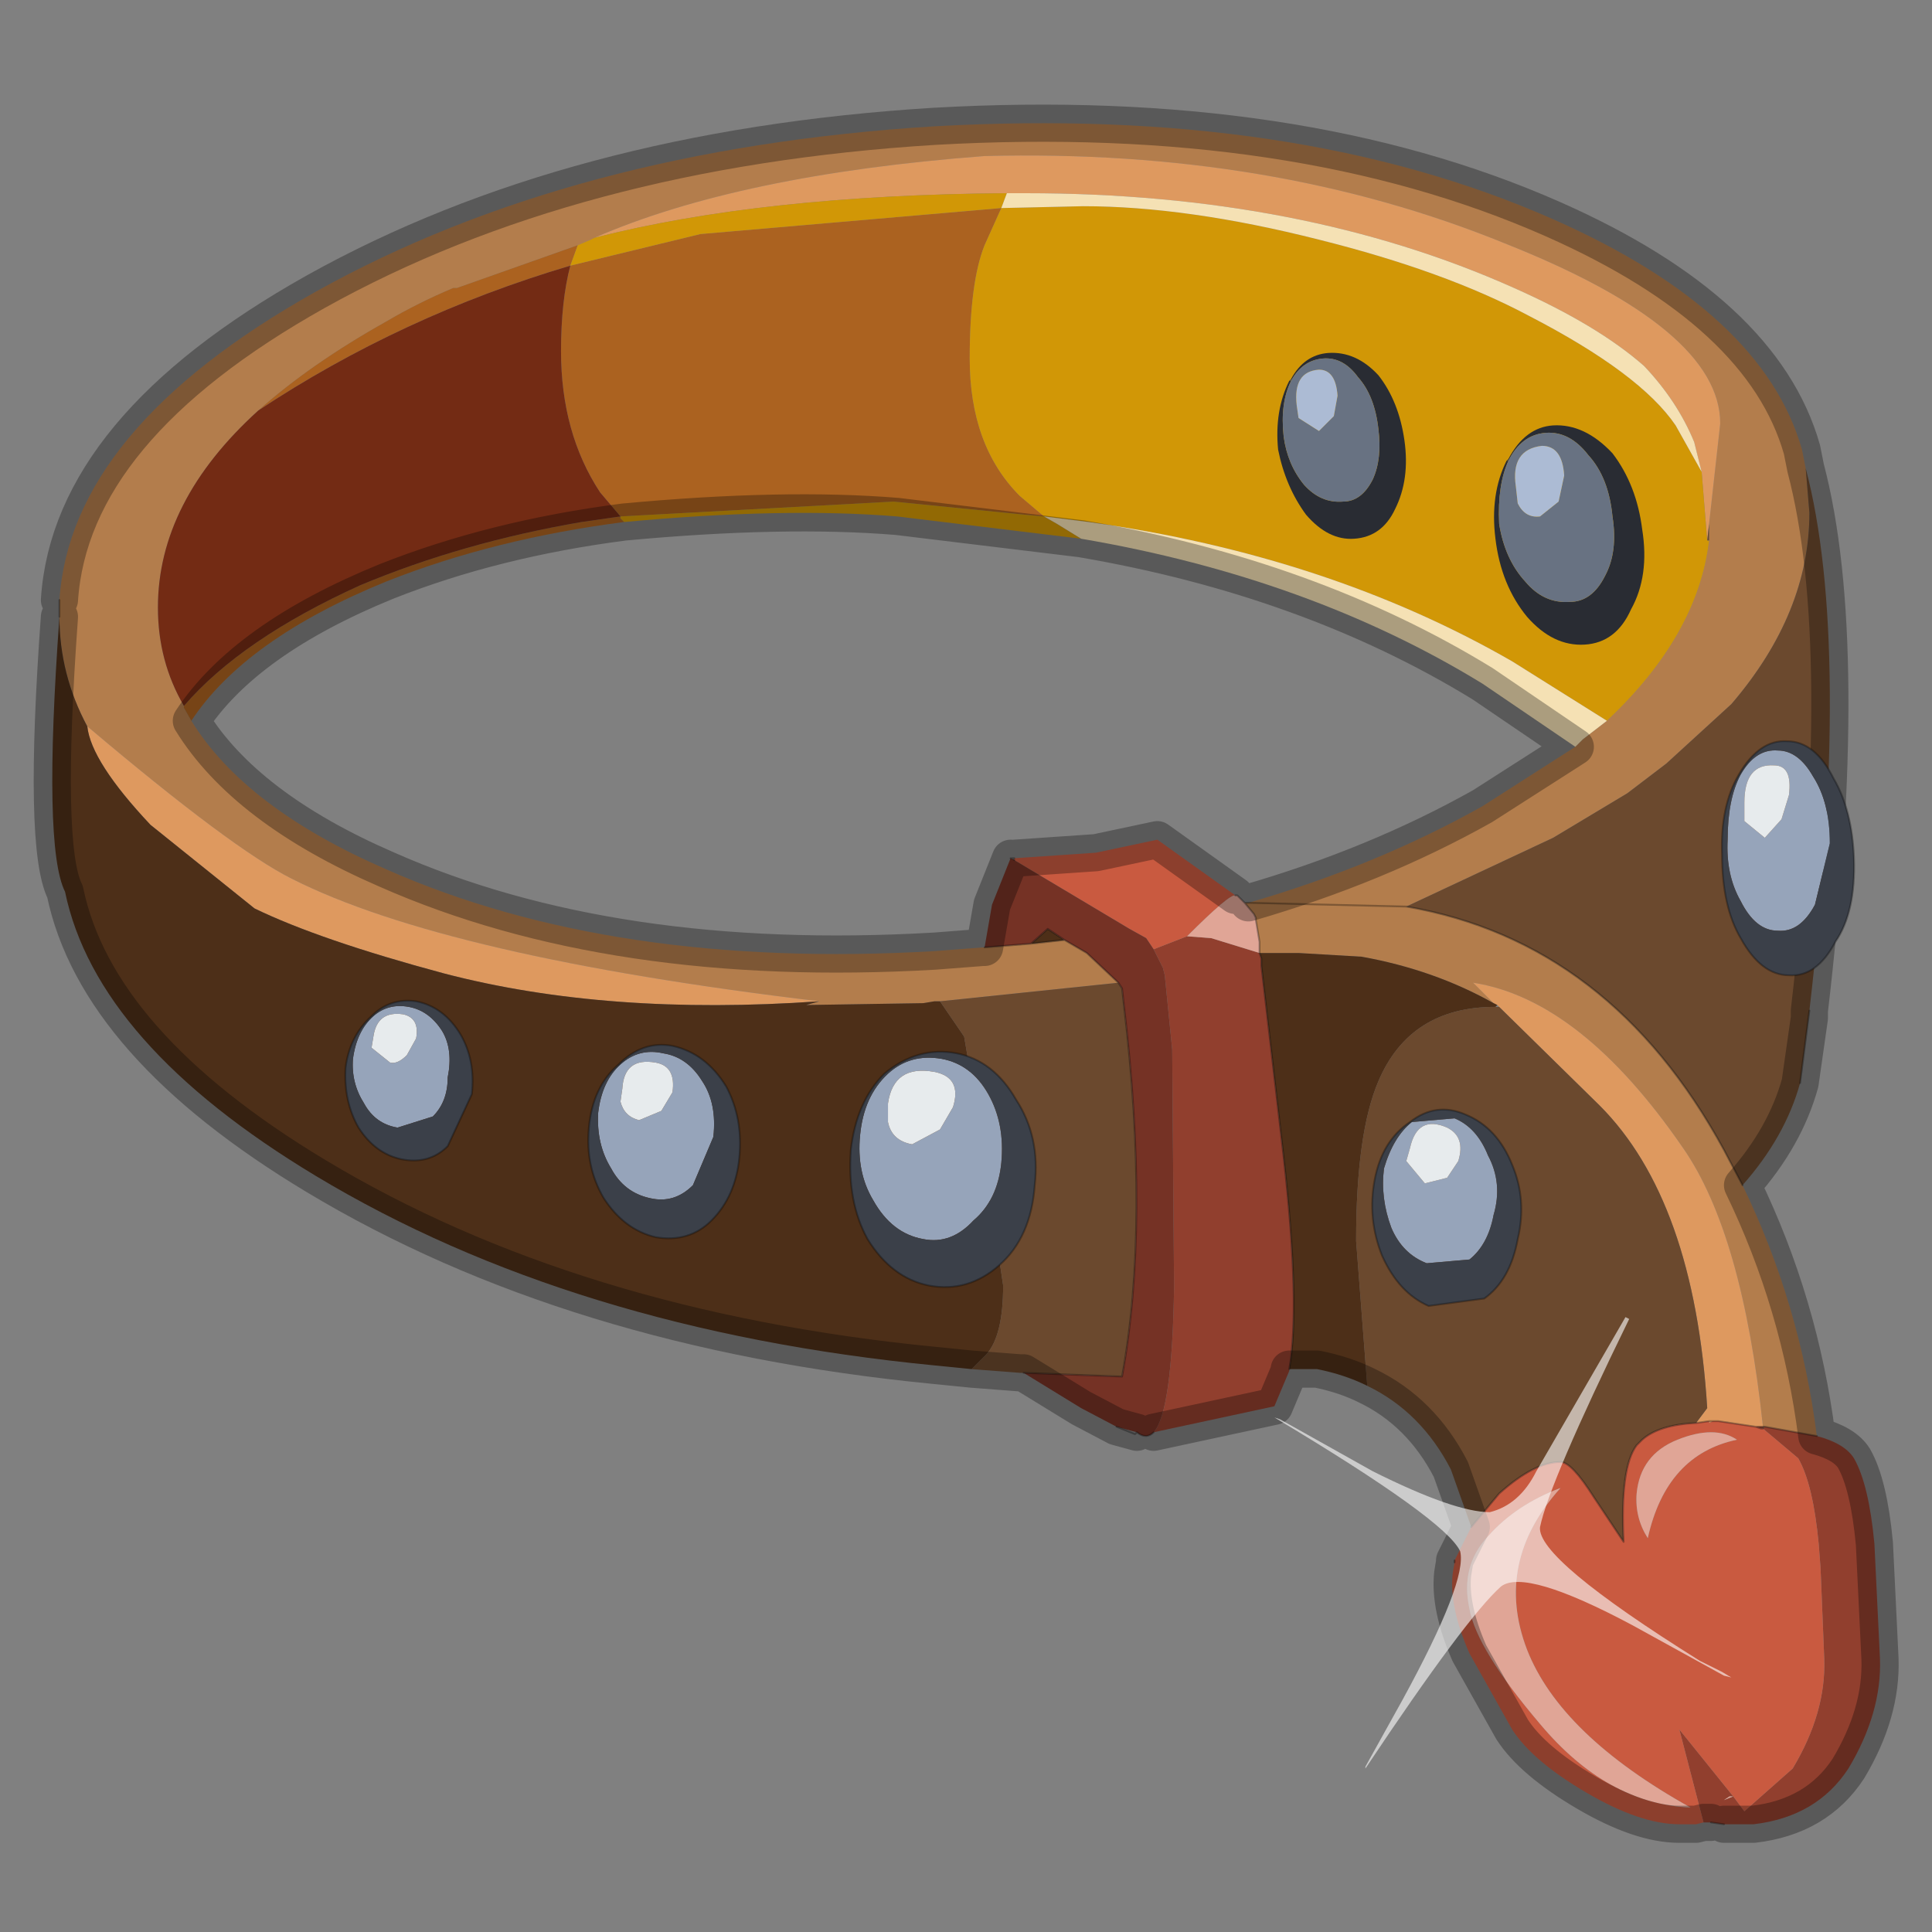 <?xml version="1.0" encoding="UTF-8" standalone="no"?>
<svg xmlns:xlink="http://www.w3.org/1999/xlink" height="520.0px" width="520.0px" xmlns="http://www.w3.org/2000/svg">
  <rect width="100%" height="100%" fill="#808080" stroke="none"/>
  <g transform="matrix(10.0, 0.0, 0.0, 10.0, 0.0, 0.0)">
    <use height="52.0" transform="matrix(1.0, 0.0, 0.0, 1.0, 0.0, 0.0)" width="52.0" xlink:href="#sprite0"/>
  </g>
  <defs>
    <g id="sprite0" transform="matrix(1.0, 0.0, 0.0, 1.0, 0.0, 0.0)">
      <use height="52.0" transform="matrix(1.0, 0.0, 0.0, 1.0, 0.0, 0.0)" width="52.0" xlink:href="#sprite1"/>
      <use height="46.8" transform="matrix(1.0, 0.0, 0.0, 1.0, 0.9, 2.8)" width="50.2" xlink:href="#shape1"/>
    </g>
    <g id="sprite1" transform="matrix(1.0, 0.0, 0.0, 1.0, 0.0, 0.0)">
      <use height="52.0" transform="matrix(1.0, 0.0, 0.0, 1.0, 0.0, 0.0)" width="52.0" xlink:href="#shape0"/>
    </g>
    <g id="shape0" transform="matrix(1.0, 0.0, 0.0, 1.0, 0.0, 0.0)">
      <path d="M52.0 0.0 L52.0 52.0 0.0 52.0 0.0 0.0 52.0 0.0" fill="#dea558" fill-opacity="0.0" fill-rule="evenodd" stroke="none"/>
    </g>
    <g id="shape1" transform="matrix(1.0, 0.0, 0.0, 1.0, -0.9, -2.8)">
      <path d="M1.6 16.15 Q1.9 11.55 8.5 7.85 15.4 4.0 25.15 3.4 34.9 2.85 41.8 5.9 47.45 8.4 48.5 12.1 L48.6 12.6 48.7 13.8 Q48.7 16.5 46.6 18.95 L44.85 20.55 43.8 21.35 41.8 22.55 37.85 24.4 33.65 24.3 33.6 24.3 33.65 24.3 37.85 24.4 Q43.35 25.35 46.4 30.95 L46.9 31.9 Q48.45 35.1 48.9 38.65 L47.5 38.4 47.45 38.4 Q46.9 33.2 45.3 30.9 42.55 26.9 39.65 26.45 L40.2 27.0 Q38.6 26.1 36.65 25.75 L34.95 25.65 34.0 25.65 33.9 25.65 33.9 25.35 33.8 24.75 33.8 24.7 33.75 24.6 33.5 24.3 33.6 24.3 Q37.05 23.3 39.9 21.7 L42.4 20.1 42.6 19.9 43.25 19.4 Q45.7 17.1 46.0 14.55 L46.0 14.1 46.3 11.4 Q46.3 8.85 40.5 6.55 34.25 4.0 26.5 4.2 19.9 4.7 16.0 6.4 L15.9 6.45 15.55 6.6 12.3 7.75 12.2 7.75 Q11.25 8.15 10.4 8.65 8.35 9.8 6.95 11.05 4.25 13.5 4.25 16.35 4.25 17.8 4.95 19.0 L4.95 19.05 5.15 19.4 Q6.6 21.75 10.4 23.4 16.5 26.1 25.15 25.6 L26.45 25.5 26.5 25.5 27.75 25.4 28.65 25.3 29.25 25.65 30.1 26.45 25.3 26.95 25.15 26.95 24.85 27.0 21.7 27.05 22.05 26.95 Q12.0 25.75 7.85 23.65 6.25 22.85 2.35 19.55 1.6 18.15 1.6 16.6 L1.6 16.55 1.6 16.15" fill="#b37d4c" fill-rule="evenodd" stroke="none"/>
      <path d="M45.8 12.7 L45.6 11.9 Q45.15 10.8 44.25 9.85 43.0 8.75 40.75 7.75 35.05 5.2 27.6 5.2 L27.1 5.2 Q20.5 5.25 16.0 6.4 19.9 4.7 26.5 4.2 34.25 4.0 40.5 6.55 46.3 8.85 46.3 11.4 L46.0 14.1 45.95 14.55 45.8 12.7 M47.45 38.4 L47.25 38.4 46.25 38.25 46.1 38.25 46.0 38.3 46.0 38.25 45.65 38.3 45.95 37.9 Q45.6 32.3 43.05 29.75 L40.35 27.1 40.3 27.05 40.2 27.0 39.65 26.45 Q42.55 26.9 45.3 30.9 46.9 33.2 47.45 38.4 M46.1 38.25 L46.0 38.25 46.1 38.25 M22.05 26.95 Q16.35 27.35 11.95 26.2 8.6 25.3 6.85 24.45 L4.05 22.2 Q2.45 20.5 2.35 19.55 6.25 22.85 7.85 23.65 12.0 25.75 22.05 26.95 M33.95 25.8 L33.95 25.9 33.95 26.0 33.95 25.8" fill="#de995f" fill-rule="evenodd" stroke="none"/>
      <path d="M48.6 12.6 Q49.85 17.35 48.7 27.2 L48.45 29.15 Q48.05 30.6 46.9 31.9 L46.4 30.95 Q43.35 25.35 37.85 24.4 L41.8 22.55 43.8 21.35 44.85 20.55 46.6 18.95 Q48.7 16.5 48.7 13.8 L48.6 12.6 M39.6 41.1 L39.05 39.55 Q38.25 38.0 36.8 37.3 L36.7 36.0 36.5 33.4 Q36.5 30.5 37.1 29.1 37.95 27.1 40.25 27.1 L40.35 27.1 43.05 29.75 Q45.6 32.3 45.95 37.9 L45.65 38.3 Q44.65 38.35 44.2 38.75 L44.05 38.9 Q43.6 39.5 43.7 41.5 L42.9 40.3 Q42.3 39.35 42.0 39.35 41.3 39.35 40.35 40.2 L39.6 41.1 M27.55 36.95 L27.45 36.95 26.15 36.85 26.55 36.45 Q27.0 35.95 27.0 34.6 L26.35 30.25 25.95 27.9 25.3 26.95 30.1 26.45 30.2 26.6 30.25 27.05 Q30.95 32.95 30.2 37.05 L27.55 36.95 M46.0 14.55 L45.95 14.55 46.0 14.1 46.0 14.55 M47.45 38.45 L47.45 38.4 47.5 38.4 47.45 38.45" fill="#6b492e" fill-rule="evenodd" stroke="none"/>
      <path d="M48.9 38.65 Q49.65 38.85 49.9 39.25 50.3 39.95 50.45 41.55 L50.6 44.65 Q50.65 46.1 49.75 47.6 48.9 48.9 47.2 49.1 L46.7 49.1 46.55 49.1 46.4 49.1 46.05 49.05 45.85 49.05 45.2 46.55 46.65 48.35 46.95 48.75 48.25 47.6 Q49.15 46.1 49.1 44.65 L49.0 42.2 48.95 41.55 Q48.8 39.95 48.4 39.25 L47.45 38.45 47.4 38.45 47.25 38.4 47.45 38.4 47.45 38.45 47.5 38.4 48.9 38.65 M34.7 36.85 L34.7 36.9 34.3 37.85 31.05 38.55 Q31.55 38.0 31.6 34.65 L31.55 28.25 31.35 26.25 31.3 26.05 31.05 25.55 31.95 25.2 32.6 25.25 33.9 25.65 33.95 25.8 33.95 26.0 34.55 31.15 Q35.0 35.15 34.7 36.85 M46.65 48.35 L46.55 48.35 46.4 48.45 46.65 48.35" fill="#913f2e" fill-rule="evenodd" stroke="none"/>
      <path d="M45.85 49.05 L45.65 49.1 45.2 49.1 Q44.15 49.1 42.7 48.25 41.25 47.4 40.7 46.55 L39.55 44.5 Q39.0 43.25 39.1 42.35 L39.15 42.05 39.15 42.0 39.2 41.9 39.6 41.1 40.35 40.2 Q41.3 39.35 42.0 39.35 42.3 39.35 42.9 40.3 L43.7 41.5 Q43.6 39.5 44.05 38.9 L44.2 38.75 Q44.65 38.35 45.65 38.3 L46.0 38.25 46.0 38.3 46.1 38.25 46.25 38.25 47.25 38.4 47.4 38.45 47.45 38.45 48.4 39.25 Q48.8 39.95 48.95 41.55 L49.0 42.2 49.1 44.65 Q49.15 46.1 48.25 47.6 L46.95 48.75 46.65 48.35 45.2 46.55 45.85 49.05 M44.05 40.2 Q44.0 40.85 44.35 41.4 44.85 39.15 46.75 38.75 46.15 38.35 45.15 38.75 44.15 39.15 44.05 40.2 M41.45 46.4 Q43.25 48.55 45.5 48.65 42.0 46.7 41.1 44.4 40.2 42.05 42.0 40.05 40.8 40.5 40.05 41.35 39.3 42.15 39.55 43.3 39.75 44.4 41.45 46.4 M27.3 23.1 L29.5 22.95 31.15 22.6 33.25 24.1 Q33.1 24.05 31.95 25.2 L31.05 25.55 30.85 25.25 30.4 25.0 27.3 23.15 27.3 23.1" fill="#c95a40" fill-rule="evenodd" stroke="none"/>
      <path d="M44.05 40.2 Q44.15 39.15 45.15 38.75 46.15 38.35 46.75 38.75 44.85 39.15 44.35 41.4 44.0 40.85 44.05 40.2 M41.45 46.4 Q39.75 44.4 39.55 43.3 39.3 42.15 40.05 41.35 40.8 40.5 42.0 40.05 40.2 42.05 41.1 44.4 42.0 46.7 45.5 48.65 43.25 48.55 41.45 46.4 M46.65 48.35 L46.4 48.45 46.55 48.35 46.65 48.35 M33.25 24.1 L33.3 24.1 33.5 24.3 33.75 24.6 33.8 24.7 33.8 24.75 33.9 25.35 33.9 25.65 32.6 25.25 31.95 25.2 Q33.1 24.05 33.25 24.1" fill="#e0a596" fill-rule="evenodd" stroke="none"/>
      <path d="M36.8 37.3 Q36.2 37.0 35.45 36.85 L34.7 36.85 Q35.0 35.15 34.55 31.15 L33.95 26.0 33.95 25.9 33.95 25.8 33.9 25.65 34.0 25.65 34.95 25.65 36.65 25.75 Q38.6 26.1 40.2 27.0 L40.3 27.05 40.25 27.1 Q37.95 27.1 37.1 29.1 36.5 30.5 36.5 33.4 L36.7 36.0 36.8 37.3 M26.15 36.85 L25.15 36.75 Q15.4 35.8 8.5 31.65 2.6 28.1 1.75 24.0 1.15 22.8 1.6 16.6 1.6 18.15 2.35 19.55 2.45 20.5 4.05 22.2 L6.85 24.45 Q8.6 25.3 11.95 26.2 16.35 27.35 22.05 26.95 L21.7 27.05 24.85 27.0 25.15 26.95 25.3 26.95 25.95 27.9 26.35 30.25 27.0 34.6 Q27.0 35.95 26.55 36.45 L26.15 36.85 M27.75 25.4 L28.2 25.0 28.65 25.3 27.75 25.4" fill="#4d2f18" fill-rule="evenodd" stroke="none"/>
      <path d="M31.05 38.55 Q30.85 38.75 30.6 38.55 L30.05 38.4 29.1 37.9 27.55 36.95 30.2 37.05 Q30.95 32.95 30.25 27.05 L30.2 26.6 30.1 26.45 29.25 25.65 28.65 25.3 28.2 25.0 27.75 25.4 26.5 25.5 26.7 24.35 27.2 23.1 27.3 23.15 30.4 25.0 30.85 25.25 31.05 25.55 31.3 26.05 31.35 26.25 31.55 28.25 31.6 34.65 Q31.55 38.0 31.05 38.55" fill="#753225" fill-rule="evenodd" stroke="none"/>
      <path d="M15.55 6.6 L15.35 7.15 18.85 6.3 26.95 5.6 26.5 6.6 Q26.1 7.6 26.1 9.65 26.1 12.0 27.45 13.35 L28.1 13.9 27.55 13.85 24.05 13.5 16.7 13.9 16.15 13.25 Q15.1 11.65 15.1 9.45 15.1 8.1 15.35 7.15 10.8 8.5 6.95 11.05 8.35 9.8 10.4 8.65 11.25 8.15 12.2 7.75 L12.3 7.75 15.55 6.6 M16.7 13.9 L16.7 13.95 16.8 14.05 Q13.3 14.5 10.4 15.65 6.6 17.2 5.15 19.4 L4.95 19.05 4.95 19.0 Q6.5 17.2 9.7 15.75 12.45 14.6 15.65 14.05 L16.35 13.95 16.7 13.9" fill="#ab6220" fill-rule="evenodd" stroke="none"/>
      <path d="M6.95 11.05 Q10.8 8.5 15.35 7.15 15.1 8.1 15.1 9.45 15.1 11.65 16.15 13.25 L16.7 13.9 16.35 13.95 15.65 14.05 Q12.45 14.6 9.7 15.75 6.5 17.2 4.95 19.0 4.25 17.8 4.25 16.35 4.25 13.5 6.95 11.05" fill="#732b14" fill-rule="evenodd" stroke="none"/>
      <path d="M27.1 5.2 L26.95 5.6 29.15 5.55 Q31.95 5.55 35.5 6.45 38.9 7.3 41.15 8.5 44.15 10.05 45.1 11.45 L45.8 12.7 45.95 14.55 46.0 14.55 Q45.7 17.1 43.25 19.4 L40.7 17.8 Q35.75 14.95 29.3 14.05 L28.1 13.9 27.45 13.35 Q26.1 12.0 26.1 9.65 26.1 7.6 26.5 6.6 L26.95 5.6 18.85 6.3 15.35 7.15 15.55 6.6 15.9 6.45 16.0 6.4 Q20.5 5.25 27.1 5.2 M16.7 13.9 L24.05 13.5 27.55 13.85 28.1 13.9 28.45 14.1 29.1 14.5 24.15 13.9 Q21.1 13.65 16.8 14.05 L16.7 13.95 16.7 13.9" fill="#d19706" fill-rule="evenodd" stroke="none"/>
      <path d="M45.8 12.7 L45.1 11.45 Q44.15 10.05 41.15 8.5 38.9 7.3 35.5 6.45 31.95 5.55 29.15 5.55 L26.95 5.6 27.1 5.2 27.6 5.2 Q35.05 5.2 40.75 7.75 43.0 8.75 44.25 9.85 45.15 10.8 45.6 11.9 L45.8 12.7 M28.1 13.9 L29.3 14.05 Q35.75 14.95 40.7 17.8 L43.25 19.4 42.6 19.9 42.4 20.1 39.9 18.4 Q35.25 15.55 29.1 14.5 L28.45 14.1 28.1 13.9" fill="#f5e1b4" fill-rule="evenodd" stroke="none"/>
      <path d="M1.6 16.15 Q1.9 11.55 8.5 7.85 15.4 4.0 25.15 3.4 34.9 2.85 41.8 5.9 47.45 8.4 48.5 12.1 L48.6 12.6 Q49.85 17.35 48.7 27.2 L48.7 27.4 48.45 29.15 Q48.05 30.6 46.9 31.9 48.45 35.1 48.9 38.65 49.65 38.85 49.9 39.25 50.3 39.95 50.45 41.55 L50.6 44.65 Q50.65 46.1 49.75 47.6 48.9 48.9 47.2 49.1 L46.7 49.1 46.55 49.1 46.4 49.1 M46.05 49.05 L45.85 49.05 45.65 49.1 45.2 49.1 Q44.15 49.1 42.7 48.25 41.25 47.4 40.7 46.55 L39.55 44.5 Q39.0 43.25 39.1 42.35 L39.15 42.05 M39.15 42.0 L39.2 41.9 39.6 41.1 39.05 39.55 Q38.25 38.0 36.8 37.3 36.2 37.0 35.45 36.85 L34.7 36.85 34.7 36.9 34.3 37.85 31.05 38.55 M30.05 38.4 L29.1 37.9 27.55 36.95 27.45 36.95 26.15 36.85 25.15 36.75 Q15.4 35.8 8.5 31.65 2.6 28.1 1.75 24.0 1.15 22.8 1.6 16.6 M42.4 20.1 L39.9 21.7 Q37.05 23.3 33.6 24.3 M29.1 14.5 Q35.25 15.55 39.9 18.4 L42.4 20.1 M26.5 25.5 L26.7 24.35 27.2 23.1 M27.3 23.1 L29.5 22.95 31.15 22.6 33.25 24.1 M16.8 14.05 Q21.1 13.65 24.15 13.9 L29.1 14.5 M16.8 14.05 Q13.3 14.5 10.4 15.65 6.6 17.2 5.15 19.4 6.6 21.75 10.4 23.4 16.5 26.1 25.15 25.6 L26.45 25.5 26.5 25.5 M30.05 38.4 L30.6 38.55" fill="none" stroke="#000000" stroke-linecap="round" stroke-linejoin="round" stroke-opacity="0.302" stroke-width="1.0"/>
      <path d="M46.4 49.1 L46.05 49.05 M39.15 42.05 L39.15 42.0 M31.05 38.55 Q30.85 38.75 30.6 38.55 L30.55 38.6 30.05 38.4 M1.6 16.6 L1.6 16.55 1.6 16.15 M33.6 24.3 L33.65 24.3 37.85 24.4 Q43.35 25.35 46.4 30.95 L46.9 31.9 M48.45 29.15 L48.7 27.2 M47.45 38.4 L47.25 38.4 47.4 38.45 47.45 38.45 47.45 38.4 M45.65 38.3 L46.0 38.25 46.1 38.25 46.25 38.25 47.25 38.4 M47.5 38.4 L47.45 38.4 M47.5 38.4 L48.9 38.65 M45.65 38.3 Q44.65 38.35 44.2 38.75 L44.05 38.9 Q43.6 39.5 43.7 41.5 L42.9 40.3 Q42.3 39.35 42.0 39.35 41.3 39.35 40.35 40.2 L39.6 41.1 M27.2 23.1 L27.25 23.1 27.3 23.1 M33.25 24.1 L33.3 24.1 33.5 24.3 33.6 24.3 M27.3 23.15 L27.25 23.1 M33.5 24.3 L33.75 24.6 33.8 24.7 33.8 24.75 33.9 25.35 33.9 25.65 33.95 25.8 33.95 26.0 34.55 31.15 Q35.0 35.15 34.7 36.85 M26.5 25.5 L27.75 25.4 28.2 25.0 28.65 25.3 29.25 25.65 30.1 26.45 30.2 26.6 30.25 27.05 Q30.95 32.95 30.2 37.05 L27.55 36.95 M33.95 25.8 L33.95 25.9 33.95 26.0 M28.65 25.3 L27.75 25.4" fill="none" stroke="#000000" stroke-linecap="round" stroke-linejoin="round" stroke-opacity="0.302" stroke-width="0.05"/>
      <path d="M23.9 29.7 L23.9 30.2 Q24.0 30.7 24.55 30.8 L25.3 30.4 25.65 29.8 Q25.9 29.0 25.15 28.85 24.05 28.65 23.9 29.7 M25.35 28.5 Q26.15 28.65 26.6 29.45 27.05 30.25 26.95 31.3 26.85 32.3 26.2 32.85 25.6 33.5 24.85 33.35 24.0 33.2 23.5 32.3 23.05 31.55 23.15 30.55 23.25 29.5 23.9 28.9 24.5 28.35 25.35 28.5" fill="#96a4ba" fill-rule="evenodd" stroke="none"/>
      <path d="M23.9 29.7 Q24.05 28.65 25.15 28.85 25.9 29.0 25.65 29.8 L25.3 30.4 24.55 30.8 Q24.0 30.7 23.9 30.2 L23.9 29.7" fill="#e7ebed" fill-rule="evenodd" stroke="none"/>
      <path d="M25.35 28.5 Q24.5 28.35 23.9 28.9 23.25 29.5 23.15 30.55 23.05 31.55 23.5 32.3 24.0 33.2 24.85 33.35 25.6 33.5 26.2 32.85 26.85 32.3 26.95 31.3 27.05 30.25 26.6 29.45 26.15 28.65 25.35 28.5 M25.75 28.35 Q26.75 28.55 27.35 29.6 28.0 30.6 27.85 31.9 27.75 33.3 26.9 34.05 26.05 34.8 25.0 34.6 24.0 34.4 23.35 33.35 22.8 32.35 22.9 30.95 23.05 29.65 23.8 28.9 24.7 28.15 25.75 28.35" fill="#3b4049" fill-rule="evenodd" stroke="none"/>
      <path d="M25.75 28.35 Q26.75 28.55 27.35 29.6 28.0 30.6 27.85 31.9 27.75 33.3 26.9 34.05 26.05 34.8 25.0 34.6 24.0 34.4 23.35 33.35 22.8 32.35 22.9 30.95 23.05 29.65 23.8 28.9 24.7 28.15 25.75 28.35 Z" fill="none" stroke="#000000" stroke-linecap="round" stroke-linejoin="round" stroke-opacity="0.302" stroke-width="0.05"/>
      <path d="M17.85 28.35 Q18.5 28.45 18.9 29.1 19.3 29.7 19.2 30.6 L18.65 31.9 Q18.15 32.4 17.5 32.25 16.8 32.1 16.45 31.45 16.05 30.8 16.1 29.95 16.2 29.1 16.7 28.65 17.2 28.2 17.85 28.35 M16.75 29.3 L16.7 29.65 Q16.8 30.05 17.2 30.15 L17.8 29.9 18.1 29.4 Q18.2 28.7 17.65 28.6 16.8 28.45 16.75 29.3" fill="#96a4ba" fill-rule="evenodd" stroke="none"/>
      <path d="M16.75 29.3 Q16.8 28.45 17.65 28.6 18.2 28.7 18.1 29.4 L17.8 29.9 17.2 30.15 Q16.8 30.05 16.7 29.65 L16.75 29.3" fill="#e7ebed" fill-rule="evenodd" stroke="none"/>
      <path d="M17.85 28.35 Q17.2 28.2 16.7 28.65 16.2 29.1 16.1 29.95 16.05 30.8 16.45 31.45 16.8 32.1 17.5 32.25 18.15 32.4 18.65 31.9 L19.2 30.6 Q19.3 29.7 18.9 29.1 18.5 28.45 17.85 28.35 M18.1 28.15 Q19.0 28.35 19.55 29.25 20.0 30.1 19.9 31.15 19.8 32.2 19.15 32.85 18.55 33.45 17.65 33.3 16.8 33.1 16.25 32.25 15.75 31.4 15.85 30.35 15.95 29.25 16.65 28.65 17.3 28.0 18.1 28.15" fill="#3b4049" fill-rule="evenodd" stroke="none"/>
      <path d="M18.1 28.15 Q19.0 28.35 19.55 29.25 20.0 30.1 19.9 31.15 19.8 32.2 19.15 32.85 18.55 33.45 17.65 33.3 16.8 33.1 16.25 32.25 15.75 31.4 15.85 30.35 15.95 29.25 16.65 28.65 17.3 28.0 18.1 28.15 Z" fill="none" stroke="#000000" stroke-linecap="round" stroke-linejoin="round" stroke-opacity="0.302" stroke-width="0.05"/>
      <path d="M10.05 27.9 L10.0 28.2 10.5 28.6 Q10.7 28.65 10.95 28.4 L11.2 27.95 Q11.3 27.4 10.85 27.3 10.15 27.2 10.05 27.9 M11.0 27.1 Q11.55 27.2 11.9 27.75 12.2 28.25 12.05 29.0 12.05 29.65 11.65 30.05 L10.7 30.35 Q10.1 30.25 9.8 29.7 9.45 29.15 9.5 28.5 9.6 27.75 10.05 27.35 10.45 27.0 11.0 27.1" fill="#96a4ba" fill-rule="evenodd" stroke="none"/>
      <path d="M10.05 27.9 Q10.15 27.2 10.85 27.3 11.3 27.4 11.2 27.95 L10.95 28.4 Q10.7 28.65 10.5 28.6 L10.0 28.2 10.05 27.9" fill="#e7ebed" fill-rule="evenodd" stroke="none"/>
      <path d="M11.2 26.95 Q11.95 27.1 12.4 27.85 12.8 28.55 12.7 29.45 L12.05 30.85 Q11.55 31.35 10.8 31.2 10.1 31.05 9.65 30.35 9.25 29.65 9.3 28.75 9.4 27.9 10.0 27.35 10.5 26.85 11.2 26.95 M11.0 27.1 Q10.45 27.0 10.05 27.35 9.6 27.75 9.5 28.5 9.45 29.15 9.8 29.7 10.1 30.25 10.7 30.35 L11.65 30.05 Q12.05 29.65 12.05 29.0 12.2 28.25 11.9 27.75 11.55 27.2 11.0 27.1" fill="#3b4049" fill-rule="evenodd" stroke="none"/>
      <path d="M11.2 26.95 Q11.95 27.1 12.4 27.85 12.8 28.55 12.7 29.45 L12.05 30.85 Q11.55 31.35 10.8 31.2 10.1 31.05 9.65 30.35 9.25 29.65 9.3 28.75 9.4 27.9 10.0 27.35 10.5 26.85 11.2 26.95 Z" fill="none" stroke="#000000" stroke-linecap="round" stroke-linejoin="round" stroke-opacity="0.302" stroke-width="0.05"/>
      <path d="M47.85 20.2 Q48.4 20.2 48.8 20.9 49.25 21.6 49.25 22.7 L48.85 24.35 Q48.45 25.1 47.85 25.05 47.25 25.05 46.85 24.25 46.45 23.55 46.5 22.6 46.5 21.5 46.85 20.85 47.25 20.15 47.85 20.2 M46.95 21.6 L46.95 22.1 47.5 22.55 47.95 22.05 48.15 21.4 Q48.25 20.6 47.75 20.6 46.95 20.55 46.95 21.6" fill="#96a4ba" fill-rule="evenodd" stroke="none"/>
      <path d="M46.95 21.6 Q46.95 20.55 47.75 20.6 48.25 20.6 48.15 21.4 L47.95 22.05 47.5 22.55 46.95 22.1 46.95 21.6" fill="#e7ebed" fill-rule="evenodd" stroke="none"/>
      <path d="M47.85 20.2 Q47.25 20.15 46.85 20.85 46.5 21.5 46.5 22.6 46.45 23.55 46.85 24.25 47.25 25.05 47.85 25.05 48.45 25.1 48.85 24.35 L49.25 22.7 Q49.25 21.6 48.8 20.9 48.4 20.2 47.85 20.2 M48.1 19.95 Q48.85 19.95 49.35 20.95 49.85 21.8 49.9 23.1 49.95 24.55 49.4 25.35 48.9 26.3 48.15 26.25 47.4 26.25 46.85 25.25 46.35 24.4 46.35 23.0 46.3 21.7 46.8 20.85 47.35 19.9 48.1 19.95" fill="#3b4049" fill-rule="evenodd" stroke="none"/>
      <path d="M48.1 19.95 Q48.85 19.95 49.35 20.95 49.85 21.8 49.9 23.1 49.95 24.55 49.4 25.35 48.9 26.3 48.15 26.25 47.4 26.25 46.85 25.25 46.35 24.4 46.35 23.0 46.3 21.7 46.8 20.85 47.35 19.9 48.1 19.95 Z" fill="none" stroke="#000000" stroke-linecap="round" stroke-linejoin="round" stroke-opacity="0.302" stroke-width="0.05"/>
      <path d="M37.95 30.9 L37.85 31.25 38.35 31.85 38.95 31.7 39.25 31.25 Q39.45 30.6 38.95 30.35 38.15 30.0 37.95 30.9 M39.15 30.1 Q39.75 30.35 40.05 31.1 40.45 31.85 40.2 32.7 40.05 33.5 39.55 33.9 L38.4 34.0 Q37.75 33.75 37.45 33.05 37.15 32.25 37.25 31.45 37.5 30.6 38.0 30.2 L39.15 30.1" fill="#96a4ba" fill-rule="evenodd" stroke="none"/>
      <path d="M37.95 30.9 Q38.15 30.0 38.95 30.35 39.45 30.6 39.25 31.25 L38.95 31.7 38.35 31.85 37.85 31.25 37.95 30.9" fill="#e7ebed" fill-rule="evenodd" stroke="none"/>
      <path d="M39.45 30.0 Q40.3 30.35 40.7 31.35 41.1 32.3 40.85 33.35 40.65 34.45 39.95 34.95 L38.45 35.15 Q37.65 34.8 37.2 33.8 36.8 32.8 37.0 31.75 37.2 30.7 37.95 30.2 38.65 29.65 39.45 30.0 M39.15 30.1 L38.0 30.2 Q37.5 30.6 37.25 31.45 37.15 32.25 37.45 33.05 37.75 33.75 38.4 34.0 L39.55 33.9 Q40.05 33.5 40.2 32.7 40.45 31.85 40.05 31.1 39.75 30.35 39.15 30.1" fill="#3b4049" fill-rule="evenodd" stroke="none"/>
      <path d="M39.45 30.0 Q40.3 30.35 40.7 31.35 41.1 32.3 40.85 33.35 40.65 34.45 39.95 34.95 L38.45 35.15 Q37.65 34.8 37.2 33.8 36.8 32.8 37.0 31.75 37.2 30.7 37.95 30.2 38.65 29.65 39.45 30.0 Z" fill="none" stroke="#000000" stroke-linecap="round" stroke-linejoin="round" stroke-opacity="0.302" stroke-width="0.05"/>
      <path d="M40.6 12.4 L40.6 12.35 Q41.05 11.5 41.8 11.45 42.65 11.4 43.4 12.2 44.05 13.05 44.2 14.25 44.4 15.5 43.9 16.4 43.5 17.3 42.65 17.35 41.8 17.4 41.1 16.6 40.4 15.75 40.25 14.5 40.1 13.3 40.55 12.4 L40.6 12.4 Q40.3 13.05 40.35 14.1 40.5 15.05 41.05 15.65 41.55 16.25 42.25 16.2 42.85 16.2 43.2 15.5 43.55 14.85 43.4 13.9 43.3 12.85 42.75 12.25 42.25 11.6 41.6 11.65 40.95 11.7 40.6 12.4" fill="#292c33" fill-rule="evenodd" stroke="none"/>
      <path d="M40.6 12.35 L40.6 12.4 40.55 12.4 40.6 12.35" fill="#3b4049" fill-rule="evenodd" stroke="none"/>
      <path d="M40.6 12.4 Q40.95 11.7 41.6 11.65 42.25 11.6 42.75 12.25 43.3 12.85 43.4 13.9 43.55 14.85 43.2 15.5 42.85 16.2 42.25 16.2 41.55 16.25 41.05 15.65 40.5 15.05 40.35 14.1 40.3 13.05 40.6 12.4 M40.8 13.1 L40.85 13.55 Q41.05 13.95 41.45 13.9 L41.95 13.5 42.1 12.8 Q42.05 12.0 41.5 12.0 40.65 12.1 40.8 13.1" fill="#687282" fill-rule="evenodd" stroke="none"/>
      <path d="M40.8 13.1 Q40.65 12.1 41.5 12.0 42.05 12.0 42.1 12.8 L41.95 13.5 41.45 13.9 Q41.05 13.95 40.85 13.55 L40.8 13.1" fill="#acbbd4" fill-rule="evenodd" stroke="none"/>
      <path d="M34.75 10.2 Q35.1 9.55 35.75 9.5 36.5 9.45 37.1 10.1 37.65 10.8 37.8 11.85 37.95 12.9 37.55 13.7 37.2 14.45 36.45 14.5 35.75 14.55 35.15 13.85 34.6 13.1 34.4 12.1 34.3 11.05 34.7 10.25 L34.75 10.25 34.75 10.2 M34.75 10.25 Q34.45 10.85 34.55 11.75 34.65 12.5 35.1 13.05 35.55 13.55 36.15 13.5 36.65 13.5 36.95 12.9 37.2 12.35 37.1 11.55 37.0 10.65 36.55 10.15 36.15 9.6 35.6 9.65 35.05 9.7 34.75 10.25" fill="#292c33" fill-rule="evenodd" stroke="none"/>
      <path d="M34.7 10.25 L34.75 10.2 34.75 10.25 34.7 10.25" fill="#3b4049" fill-rule="evenodd" stroke="none"/>
      <path d="M34.9 10.9 L34.95 11.25 35.5 11.6 35.9 11.2 36.0 10.65 Q35.95 9.95 35.5 9.95 34.8 10.0 34.9 10.9 M34.75 10.25 Q35.05 9.7 35.6 9.65 36.15 9.6 36.55 10.15 37.0 10.65 37.1 11.55 37.2 12.35 36.95 12.9 36.65 13.5 36.15 13.5 35.55 13.55 35.1 13.05 34.65 12.5 34.55 11.75 34.45 10.85 34.75 10.25" fill="#687282" fill-rule="evenodd" stroke="none"/>
      <path d="M34.9 10.9 Q34.8 10.0 35.5 9.95 35.95 9.95 36.0 10.65 L35.9 11.2 35.5 11.6 34.95 11.25 34.9 10.9" fill="#acbbd4" fill-rule="evenodd" stroke="none"/>
      <path d="M43.85 35.5 Q41.7 39.9 41.45 41.1 41.35 41.95 45.75 44.7 L46.35 45.0 46.6 45.15 46.4 45.1 43.95 43.75 Q41.05 42.2 40.4 42.7 39.45 43.55 36.75 47.6 L36.75 47.55 37.75 45.75 Q39.5 42.55 39.3 41.75 38.9 40.9 34.3 38.15 L34.45 38.2 36.95 39.6 Q39.15 40.7 40.1 40.7 40.9 40.5 41.35 39.6 L43.75 35.45 43.85 35.5" fill="#ffffff" fill-opacity="0.6" fill-rule="evenodd" stroke="none"/>
    </g>
  </defs>
</svg>
